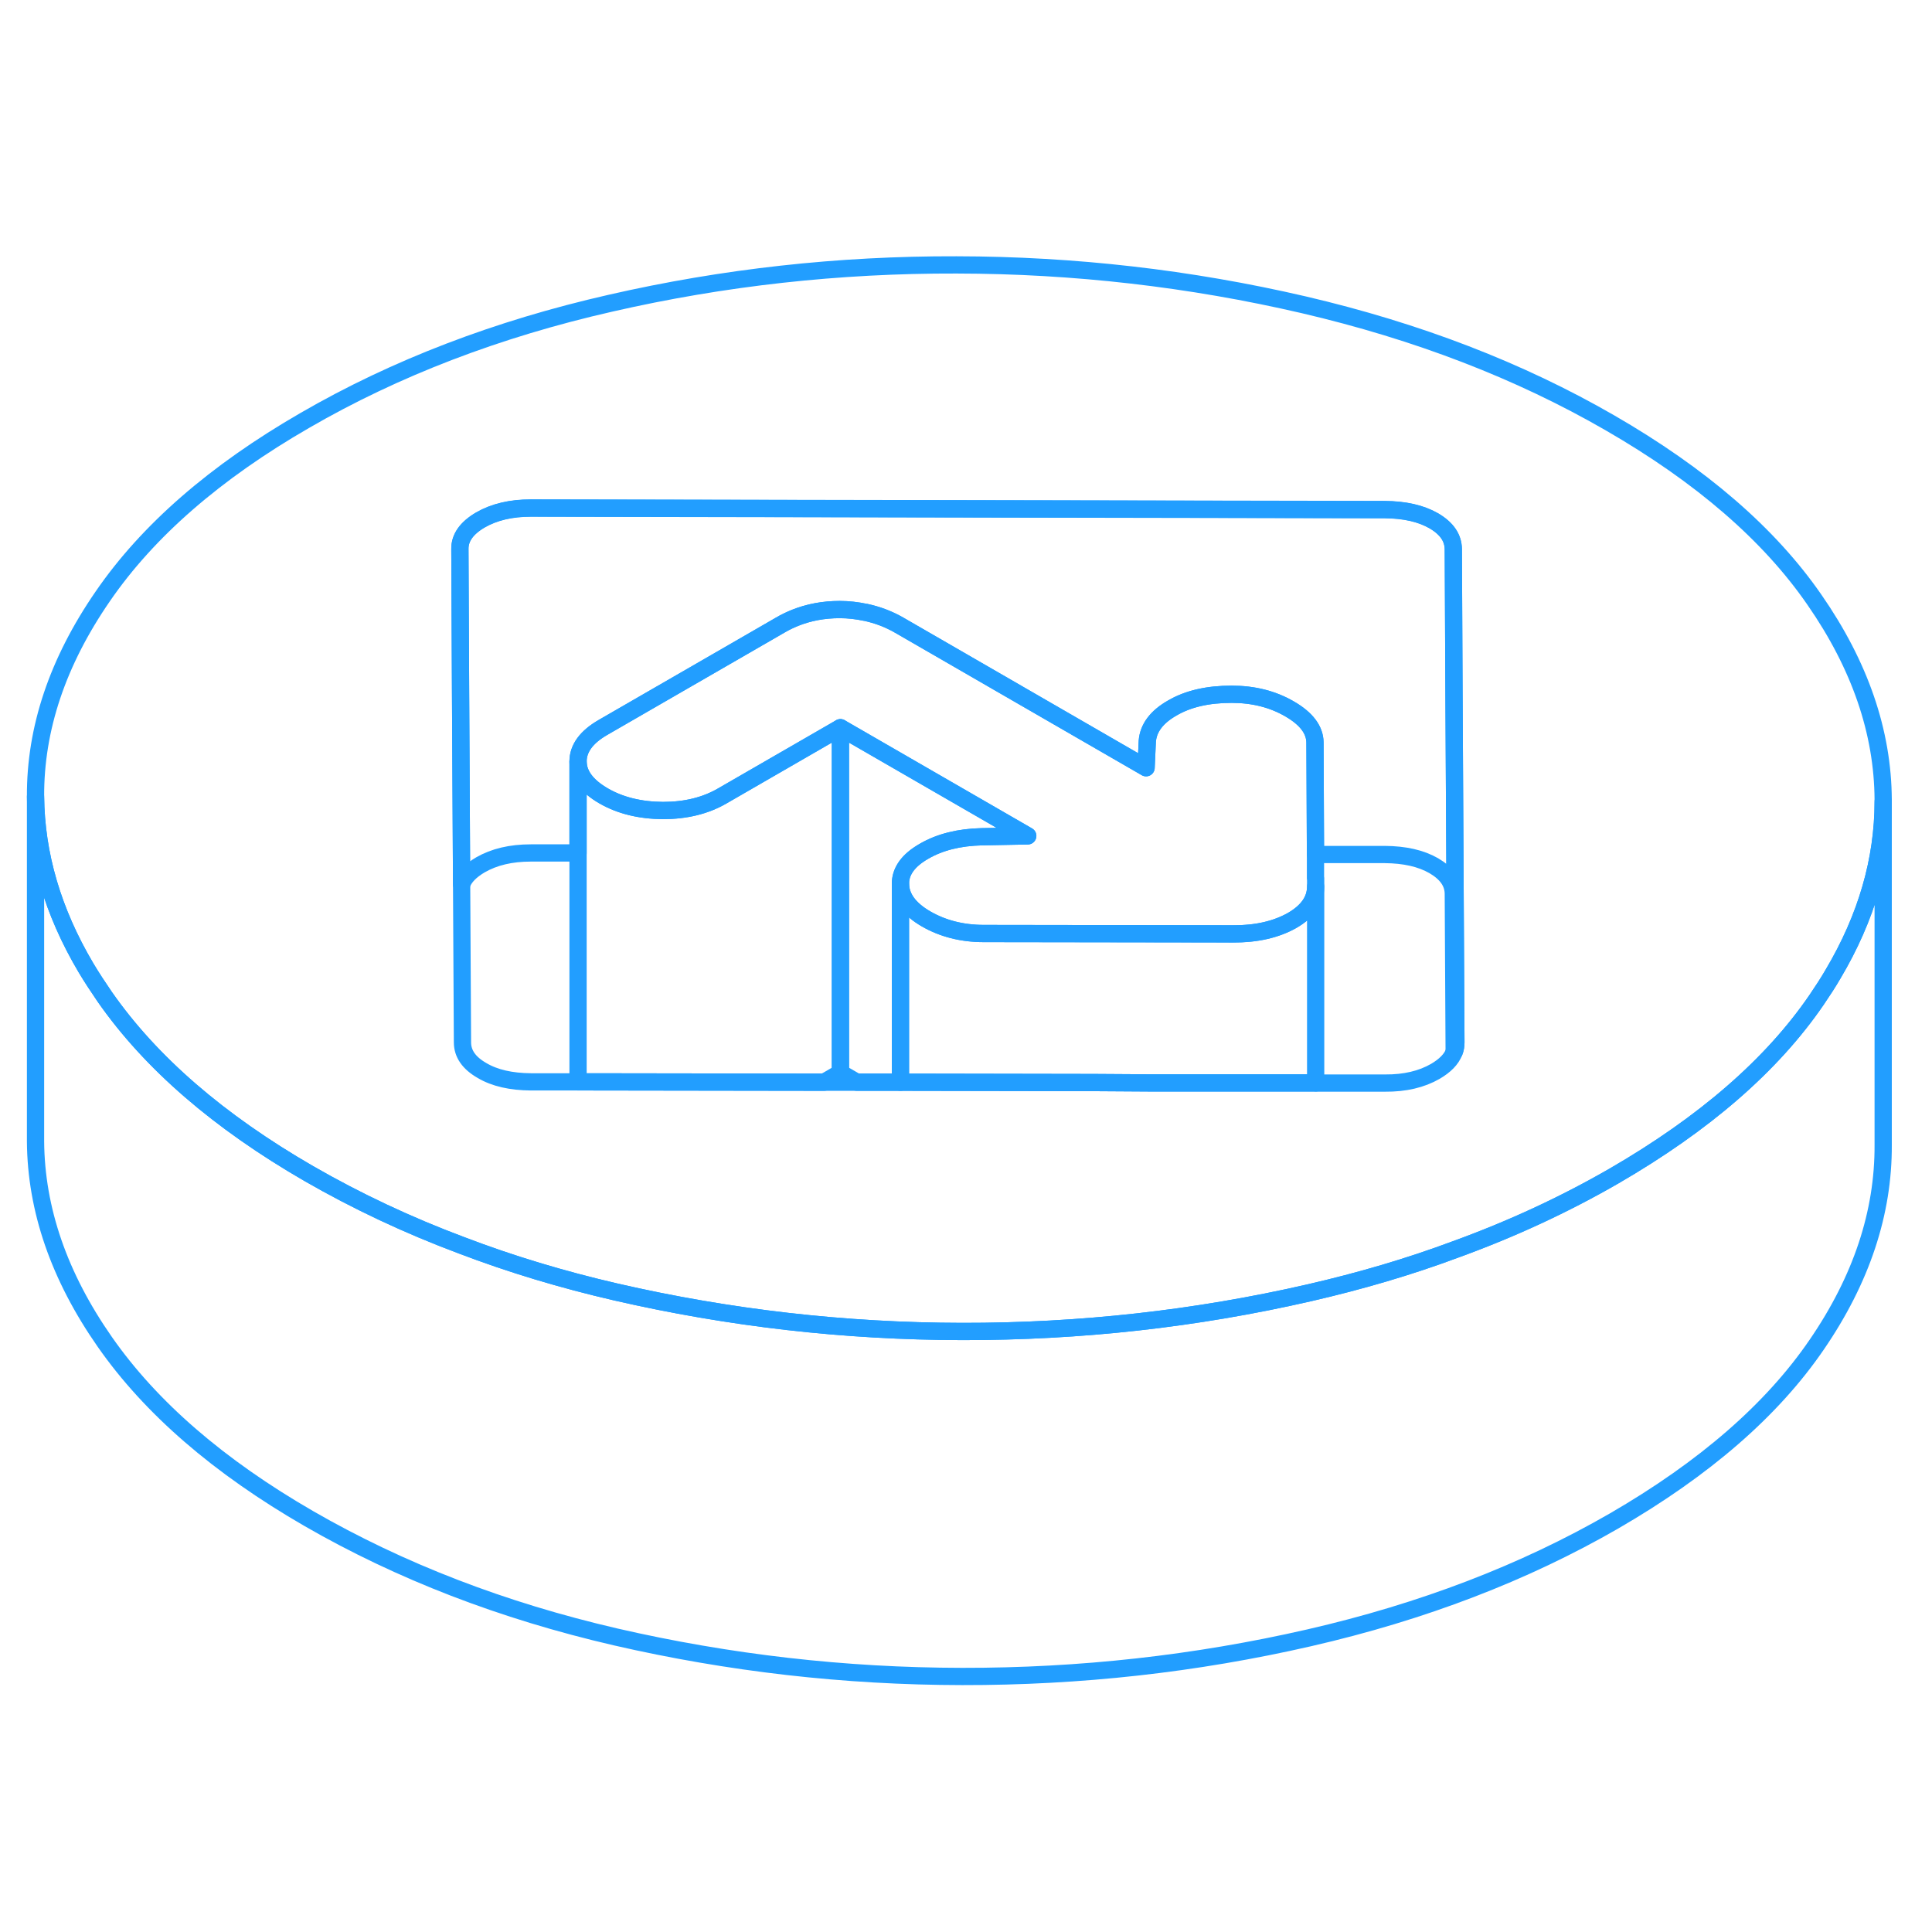<svg width="48" height="48" viewBox="0 0 112 87" fill="none" xmlns="http://www.w3.org/2000/svg" stroke-width="1px" stroke-linecap="round" stroke-linejoin="round"><path d="M105.19 22.277C102.57 18.477 98.61 15.057 93.32 12.007C88.09 8.987 82.17 6.707 75.57 5.167C68.98 3.637 62.27 2.867 55.45 2.857C48.63 2.837 41.94 3.577 35.39 5.077C28.84 6.567 22.93 8.827 17.68 11.867C12.48 14.867 8.57 18.267 5.96 22.067C3.34 25.867 2.04 29.737 2.06 33.677C2.09 37.027 3.05 40.337 4.98 43.597C5.32 44.167 5.69 44.727 6.08 45.297C8.74 49.107 12.68 52.517 17.91 55.537C20.69 57.137 23.64 58.527 26.77 59.697C29.6 60.777 32.58 61.677 35.7 62.397C42.27 63.907 48.96 64.677 55.78 64.687C62.6 64.697 69.3 63.957 75.89 62.447C78.85 61.767 81.68 60.937 84.36 59.937C87.64 58.747 90.7 57.327 93.56 55.677C98.81 52.637 102.73 49.237 105.32 45.447C105.66 44.947 105.98 44.457 106.27 43.957C108.21 40.687 109.17 37.347 109.17 33.957V33.867C109.15 29.927 107.82 26.067 105.19 22.277ZM84.3 48.477C84.14 48.907 83.77 49.277 83.21 49.607C82.41 50.067 81.44 50.297 80.29 50.287H76.27L76.2 50.277H66.54L63.41 50.257L52.2 50.237H47.77L34.21 50.217H33.51H30.78C29.63 50.207 28.68 49.997 27.94 49.557C27.19 49.127 26.81 48.587 26.81 47.927L26.76 38.777L26.7 27.657L26.66 19.337C26.65 18.677 27.05 18.117 27.85 17.647C28.65 17.187 29.62 16.957 30.77 16.957L80.28 17.047C81.43 17.057 82.37 17.267 83.12 17.697C83.87 18.137 84.24 18.677 84.25 19.337L84.29 27.797L84.4 47.927C84.4 48.127 84.37 48.317 84.3 48.487V48.477Z" stroke="#229EFF" stroke-linejoin="round"/><path d="M76.27 38.417V38.898C76.27 39.678 75.81 40.337 74.91 40.857C73.99 41.377 72.85 41.648 71.47 41.638L57.03 41.617C55.77 41.617 54.65 41.328 53.68 40.767C52.7 40.197 52.21 39.517 52.2 38.727C52.2 38.067 52.58 37.477 53.34 36.987C53.41 36.937 53.49 36.897 53.57 36.847C54.48 36.317 55.6 36.037 56.92 36.007L59.58 35.957L48.72 29.687L41.86 33.648C40.89 34.208 39.75 34.487 38.43 34.487C37.11 34.477 35.96 34.197 34.99 33.638C34.01 33.068 33.52 32.407 33.51 31.648C33.51 30.887 33.99 30.227 34.96 29.667L45.25 23.727C45.52 23.567 45.8 23.437 46.09 23.317C46.89 22.997 47.75 22.837 48.68 22.837C49.19 22.837 49.69 22.897 50.16 22.997H50.18C50.87 23.147 51.51 23.387 52.12 23.737L66.44 32.007L66.51 30.467C66.57 29.707 67.05 29.058 67.97 28.538C68.88 28.008 70.02 27.747 71.4 27.747C72.66 27.747 73.78 28.027 74.76 28.597C75.73 29.157 76.22 29.808 76.23 30.538L76.26 37.028V38.417H76.27Z" stroke="#229EFF" stroke-linejoin="round"/><path d="M76.27 38.897V50.277H66.54L63.41 50.257L52.2 50.237V38.727C52.21 39.517 52.7 40.197 53.68 40.767C54.65 41.327 55.77 41.617 57.03 41.617L71.47 41.637C72.85 41.647 73.99 41.377 74.91 40.857C75.81 40.337 76.27 39.677 76.27 38.897Z" stroke="#229EFF" stroke-linejoin="round"/><path d="M59.58 35.957L56.92 36.007C55.6 36.037 54.48 36.317 53.57 36.847C53.49 36.897 53.41 36.937 53.34 36.987C52.58 37.477 52.2 38.067 52.2 38.727V50.237H49.67L48.72 49.687V29.687L59.58 35.957Z" stroke="#229EFF" stroke-linejoin="round"/><path d="M48.72 29.687V49.687L47.77 50.237L34.21 50.217H33.51V31.647C33.52 32.407 34.01 33.067 34.99 33.637C35.96 34.197 37.11 34.477 38.43 34.487C39.75 34.487 40.89 34.207 41.86 33.647L48.72 29.687Z" stroke="#229EFF" stroke-linejoin="round"/><path d="M84.4 47.917C84.4 48.117 84.37 48.307 84.3 48.477L84.25 39.327C84.25 38.667 83.87 38.127 83.12 37.687C82.37 37.257 81.43 37.047 80.28 37.037H76.26L76.23 30.537C76.22 29.807 75.73 29.157 74.76 28.597C73.78 28.027 72.66 27.747 71.4 27.747C70.02 27.747 68.88 28.007 67.97 28.537C67.05 29.057 66.57 29.707 66.51 30.467L66.44 32.007L52.12 23.737C51.51 23.387 50.87 23.147 50.18 22.997H50.16C49.69 22.897 49.19 22.837 48.68 22.837C47.75 22.837 46.89 22.997 46.09 23.317C45.8 23.437 45.52 23.567 45.25 23.727L34.96 29.667C33.99 30.227 33.51 30.887 33.51 31.647V36.947H30.77C29.62 36.947 28.65 37.177 27.85 37.637C27.29 37.967 26.92 38.337 26.76 38.767L26.7 27.647L26.66 19.327C26.65 18.667 27.05 18.107 27.85 17.637C28.65 17.177 29.62 16.947 30.77 16.947L80.28 17.037C81.43 17.047 82.37 17.257 83.12 17.687C83.87 18.127 84.24 18.667 84.25 19.327L84.29 27.787L84.4 47.917Z" stroke="#229EFF" stroke-linejoin="round"/><path d="M109.17 33.957V53.867C109.19 57.807 107.91 61.667 105.32 65.447C102.73 69.237 98.81 72.637 93.56 75.677C88.36 78.677 82.47 80.937 75.89 82.447C69.3 83.957 62.599 84.697 55.779 84.687C48.959 84.677 42.27 83.907 35.7 82.397C29.13 80.877 23.2 78.587 17.91 75.537C12.68 72.517 8.74 69.107 6.08 65.297C3.42 61.487 2.09 57.607 2.06 53.677V33.677C2.09 37.027 3.05 40.337 4.98 43.597C5.32 44.167 5.69 44.727 6.08 45.297C8.74 49.107 12.68 52.517 17.91 55.537C20.689 57.137 23.64 58.527 26.77 59.697C29.6 60.777 32.58 61.677 35.7 62.397C42.27 63.907 48.959 64.677 55.779 64.687C62.599 64.697 69.3 63.957 75.89 62.447C78.85 61.767 81.68 60.937 84.36 59.937C87.64 58.747 90.7 57.327 93.56 55.677C98.81 52.637 102.73 49.237 105.32 45.447C105.66 44.947 105.98 44.457 106.27 43.957C108.21 40.687 109.17 37.347 109.17 33.957Z" stroke="#229EFF" stroke-linejoin="round"/></svg>